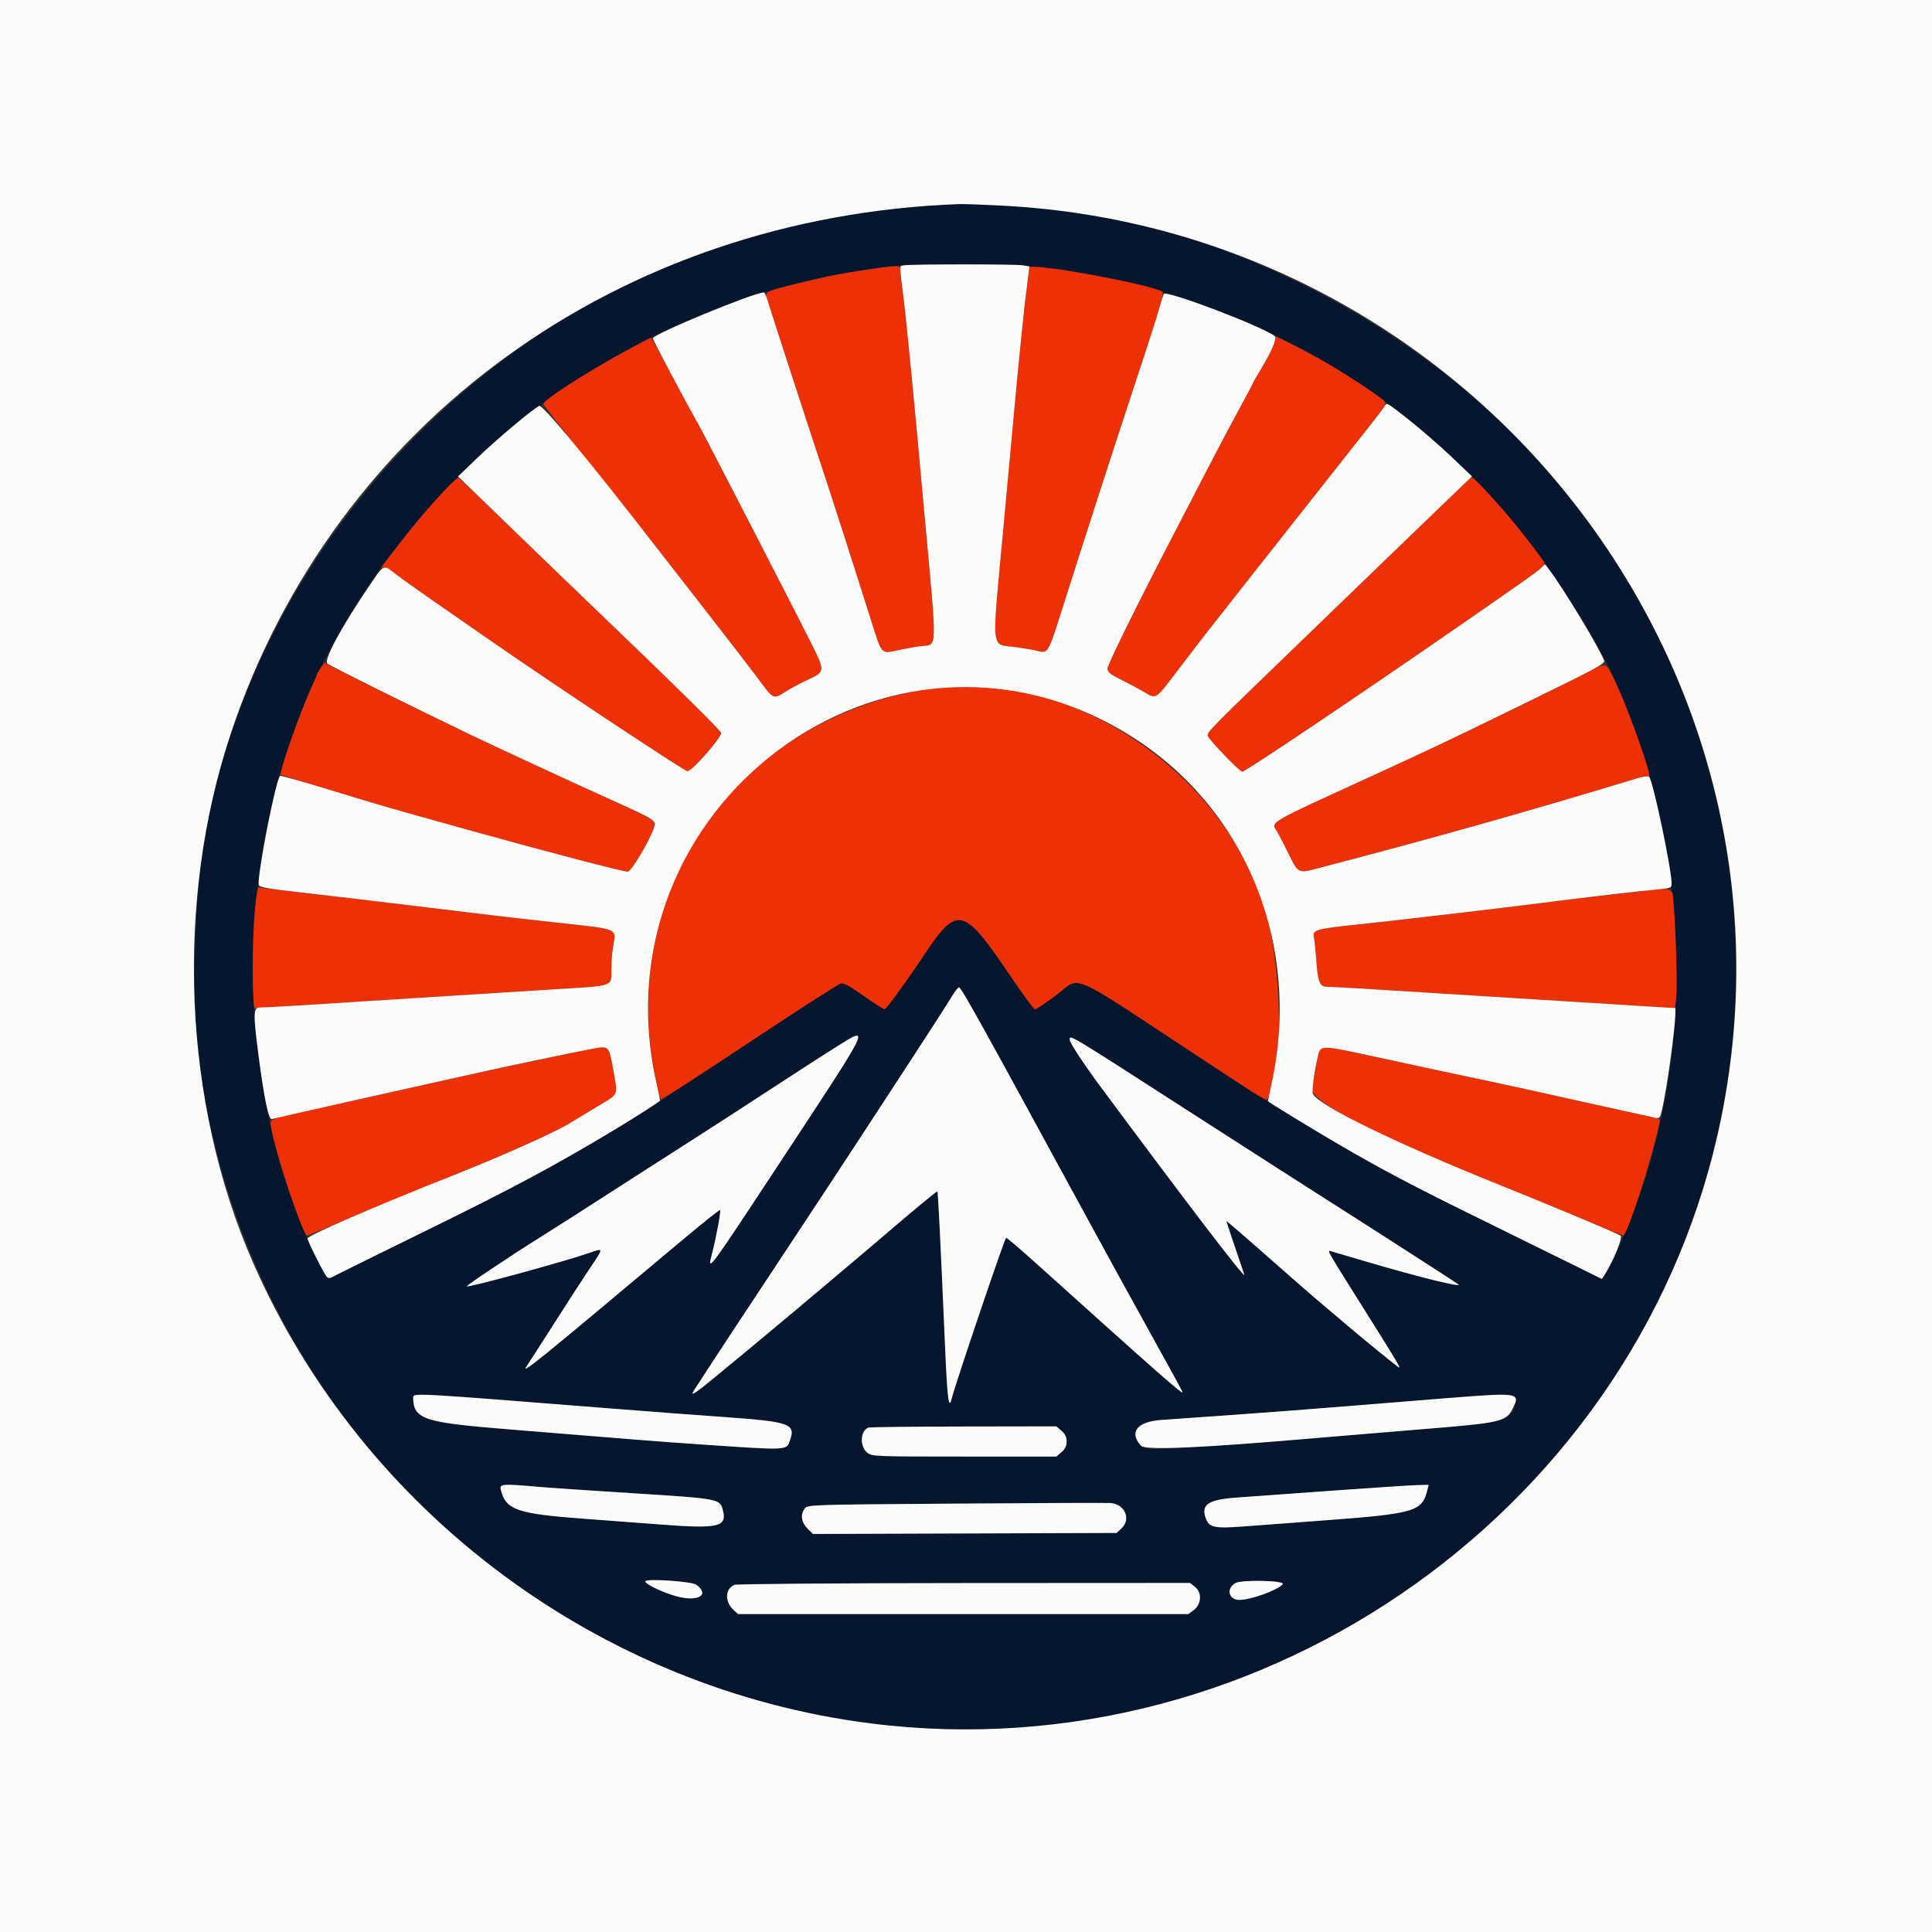 <svg id="svg" version="1.1" xmlns="http://www.w3.org/2000/svg" xmlns:xlink="http://www.w3.org/1999/xlink" width="400" height="400" viewBox="0, 0, 400,400"><rect x="0" y="0" width="400" height="400" fill="#333333" stroke="none"/><g id="svgg"><path id="path0" d="M191.016 42.598 C 119.746 46.016,56.874 100.359,42.805 170.703 C 40.406 182.702,39.496 205.770,40.950 217.773 C 53.202 318.952,157.895 383.357,253.674 348.639 C 359.302 310.350,393.486 182.695,320.791 97.996 C 290.879 63.145,241.666 40.687,198.633 42.251 C 197.773 42.283,194.346 42.439,191.016 42.598 M219.769 55.792 C 249.426 60.549,275.901 72.680,296.680 91.034 C 314.049 106.377,330.363 129.184,337.322 147.852 C 351.431 185.696,350.111 227.965,333.789 260.991 C 331.750 265.117,332.048 264.985,328.597 263.291 C 293.488 246.063,282.248 240.188,269.922 232.626 C 267.881 231.374,264.643 229.388,262.726 228.213 C 260.809 227.037,254.532 222.977,248.777 219.190 C 220.299 200.452,224.008 202.068,218.648 206.055 C 216.482 207.666,214.519 208.984,214.286 208.984 C 214.053 208.984,211.578 205.605,208.786 201.474 C 199.499 187.729,198.165 187.431,191.406 197.585 C 187.853 202.924,183.610 208.781,183.194 208.921 C 182.980 208.993,181.044 207.787,178.893 206.240 C 176.089 204.225,174.735 203.478,174.112 203.604 C 173.633 203.701,165.068 209.190,155.078 215.803 C 132.377 230.829,132.533 230.728,126.808 234.157 C 114.518 241.520,106.571 245.773,88.672 254.567 C 78.037 259.792,69.031 264.241,68.657 264.455 C 66.751 265.547,58.682 245.878,56.270 234.262 C 51.673 212.125,51.145 196.505,54.320 176.612 C 56.273 164.370,61.188 148.502,65.858 139.355 C 66.159 138.765,66.696 137.710,67.051 137.012 C 89.315 93.151,132.811 62.021,180.664 55.699 C 183.242 55.358,185.879 55.009,186.523 54.923 C 190.618 54.378,214.909 55.013,219.769 55.792 M201.505 209.133 C 204.615 214.632,209.440 223.443,223.244 248.828 C 228.559 258.604,235.527 271.300,238.729 277.042 C 241.930 282.784,244.665 287.794,244.807 288.175 C 245.120 289.016,240.622 285.065,214.583 261.621 C 211.302 258.667,208.479 256.250,208.310 256.250 C 208.048 256.250,198.610 284.104,197.221 288.977 C 196.416 291.800,196.176 290.407,195.722 280.273 C 195.481 274.902,195.049 265.183,194.761 258.675 C 194.474 252.167,194.164 246.768,194.072 246.676 C 193.981 246.585,190.048 249.808,185.332 253.839 C 176.869 261.073,163.623 272.220,154.492 279.792 C 142.378 289.837,142.332 289.868,144.455 286.668 C 145.078 285.729,146.434 283.643,147.470 282.031 C 148.505 280.420,154.301 271.631,160.348 262.500 C 166.396 253.369,174.040 241.768,177.335 236.719 C 180.630 231.670,186.081 223.320,189.450 218.164 C 192.818 213.008,196.175 207.783,196.908 206.554 C 198.621 203.684,198.332 203.522,201.505 209.133 M177.581 215.400 C 177.299 216.526,174.569 220.810,161.322 240.923 C 146.397 263.581,146.357 263.634,147.434 259.479 C 148.031 257.176,149.219 251.291,149.219 250.637 C 149.219 250.111,147.399 251.581,130.664 265.622 C 114.825 278.911,112.757 280.612,109.962 282.650 C 108.442 283.758,108.418 283.763,109.071 282.813 C 109.439 282.275,111.980 278.320,114.717 274.023 C 117.453 269.727,120.801 264.558,122.156 262.538 C 125.024 258.262,125.028 258.356,122.037 259.391 C 116.576 261.280,96.965 266.627,96.651 266.313 C 96.496 266.158,105.533 260.110,111.523 256.360 C 116.212 253.425,117.756 252.438,133.398 242.377 C 139.199 238.647,145.264 234.757,146.875 233.733 C 148.486 232.709,154.375 228.890,159.961 225.245 C 177.251 213.963,178.055 213.513,177.581 215.400 M224.714 216.347 C 226.053 217.174,236.553 223.904,248.047 231.302 C 259.541 238.701,272.109 246.757,275.977 249.205 C 281.868 252.934,301.391 265.491,301.921 265.892 C 302.981 266.696,293.864 264.444,282.617 261.126 C 279.180 260.111,276.040 259.189,275.639 259.076 C 274.690 258.808,274.402 258.298,282.357 270.964 C 289.665 282.600,290.269 283.627,289.419 282.973 C 284.748 279.377,274.145 270.476,266.455 263.695 C 255.279 253.840,253.759 252.569,254.065 253.336 C 254.232 253.757,255.067 256.211,255.920 258.789 C 256.772 261.367,257.558 263.740,257.665 264.063 C 258.042 265.194,245.031 248.138,227.719 224.805 C 220.607 215.219,219.966 213.415,224.714 216.347 M101.392 289.657 C 108.468 290.199,119.707 291.075,126.367 291.603 C 133.027 292.132,143.662 292.934,150.000 293.386 C 163.510 294.348,164.751 294.783,163.577 298.151 C 162.978 299.870,162.034 300.135,157.443 299.877 C 151.043 299.516,137.099 298.515,126.563 297.659 C 121.299 297.232,111.481 296.436,104.745 295.890 C 88.505 294.573,87.395 294.291,86.085 291.158 C 84.849 288.200,83.759 288.307,101.392 289.657 M313.672 289.668 C 313.672 294.148,312.574 294.452,289.844 296.272 C 280.283 297.038,271.846 297.753,271.094 297.862 C 269.013 298.163,241.517 299.993,239.025 299.997 C 236.561 300.000,235.721 299.405,235.313 297.364 C 234.880 295.203,236.281 294.284,240.463 293.984 C 242.378 293.847,248.955 293.383,255.078 292.954 C 261.201 292.524,271.660 291.727,278.320 291.183 C 314.397 288.232,313.672 288.263,313.672 289.668 M219.770 296.227 C 220.530 296.881,220.833 297.512,220.833 298.438 C 220.833 299.363,220.530 299.994,219.770 300.648 L 218.706 301.563 199.640 301.563 C 181.238 301.563,180.540 301.536,179.592 300.790 C 177.958 299.505,178.073 296.259,179.777 295.574 C 180.050 295.464,188.921 295.360,199.490 295.343 L 218.706 295.313 219.770 296.227 M111.133 307.804 C 113.496 308.010,122.637 308.632,131.445 309.187 C 148.793 310.279,149.037 310.325,149.642 312.588 C 150.590 316.131,148.838 316.550,136.860 315.640 C 131.304 315.218,124.209 314.684,121.094 314.454 C 107.030 313.415,104.737 312.626,103.695 308.472 C 103.381 307.223,103.924 307.174,111.133 307.804 M295.520 308.496 C 294.401 312.980,293.033 313.376,273.633 314.825 C 267.832 315.258,260.566 315.801,257.486 316.032 C 251.407 316.488,250.356 316.264,249.654 314.368 C 248.602 311.523,250.128 310.482,255.969 310.059 C 283.451 308.068,291.546 307.510,293.499 307.469 L 295.788 307.422 295.520 308.496 M232.324 312.302 C 233.502 313.673,233.453 315.254,232.195 316.436 L 231.187 317.383 199.750 317.487 L 168.313 317.592 167.164 316.443 C 165.880 315.159,165.675 313.569,166.631 312.305 C 167.210 311.538,167.809 311.519,197.771 311.305 C 233.589 311.049,231.186 310.980,232.324 312.302 M144.141 328.094 C 147.045 330.175,144.568 331.699,140.188 330.527 C 137.288 329.751,133.594 328.001,133.594 327.404 C 133.594 326.767,143.161 327.393,144.141 328.094 M265.575 327.993 C 264.570 329.210,258.986 331.234,256.604 331.245 C 254.373 331.256,253.808 328.904,255.767 327.763 C 257.052 327.014,266.206 327.229,265.575 327.993 M247.429 328.560 C 248.897 329.715,248.749 332.162,247.139 333.359 L 246.036 334.180 199.417 334.180 L 152.797 334.180 151.810 333.252 C 149.992 331.544,150.129 328.912,152.076 328.128 C 152.550 327.937,173.717 327.773,199.654 327.759 L 246.379 327.734 247.429 328.560 " stroke="none" fill="#06162e" fill-rule="evenodd"></path><path id="path1" d="M179.297 55.845 C 173.473 56.744,171.323 57.182,164.355 58.886 C 158.217 60.387,158.090 60.474,158.968 62.579 C 159.173 63.073,161.474 70.068,164.080 78.125 C 166.686 86.182,169.497 94.795,170.326 97.266 C 171.925 102.027,177.227 118.536,180.300 128.320 C 182.598 135.636,182.392 135.399,185.797 134.645 C 187.271 134.319,189.386 133.935,190.497 133.791 C 194.172 133.314,194.083 135.953,191.417 106.636 C 188.847 78.375,187.793 67.568,186.905 60.363 C 186.588 57.792,186.328 55.550,186.328 55.383 C 186.328 54.935,184.344 55.065,179.297 55.845 M213.153 55.371 C 213.058 55.532,212.863 56.807,212.720 58.203 C 212.577 59.600,212.201 62.939,211.885 65.625 C 211.568 68.311,210.703 77.100,209.964 85.156 C 209.224 93.213,208.180 104.551,207.644 110.352 C 205.317 135.543,205.071 133.268,210.205 133.970 C 212.164 134.238,214.282 134.605,214.913 134.786 C 216.863 135.345,217.098 134.977,219.375 127.789 C 225.092 109.747,231.395 90.279,236.908 73.633 C 239.892 64.621,241.039 60.607,240.691 60.394 C 238.185 58.853,213.734 54.393,213.153 55.371 M264.128 69.714 C 264.444 70.046,262.819 73.546,260.833 76.809 C 260.031 78.126,259.375 79.278,259.375 79.368 C 259.375 79.458,258.132 81.808,256.612 84.590 C 255.093 87.372,252.259 92.725,250.314 96.484 C 248.369 100.244,245.591 105.605,244.140 108.398 C 235.728 124.585,229.297 137.583,229.297 138.396 C 229.297 139.163,229.798 139.577,232.129 140.737 C 233.687 141.512,235.870 142.678,236.981 143.329 C 239.453 144.777,239.135 144.994,244.079 138.477 C 246.035 135.898,248.387 132.827,249.306 131.651 C 251.957 128.258,265.358 111.249,273.756 100.618 C 277.985 95.265,282.551 89.483,283.903 87.769 C 287.333 83.420,287.306 83.497,285.822 82.388 C 282.945 80.238,276.655 76.229,272.852 74.119 C 269.728 72.387,263.843 69.416,264.128 69.714 M129.109 72.897 C 121.246 77.188,112.500 82.833,112.500 83.616 C 112.500 83.802,116.683 89.191,121.796 95.591 C 132.476 108.960,135.262 112.466,136.940 114.648 C 137.601 115.508,141.909 121.045,146.512 126.953 C 151.116 132.862,155.795 138.933,156.910 140.445 C 160.164 144.861,160.078 144.818,162.555 143.254 C 163.707 142.527,165.837 141.383,167.291 140.711 C 170.846 139.067,170.852 139.004,167.993 133.246 C 164.945 127.108,146.348 91.083,144.176 87.109 C 143.296 85.498,140.862 80.976,138.768 77.060 C 136.674 73.145,134.871 69.937,134.760 69.932 C 134.650 69.926,132.107 71.261,129.109 72.897 M92.481 101.059 C 88.423 105.325,85.478 108.881,79.142 117.165 C 78.814 117.593,78.828 117.658,79.199 117.435 C 79.497 117.256,80.563 117.812,81.933 118.860 C 83.169 119.805,86.553 122.223,89.453 124.233 C 92.354 126.243,97.891 130.084,101.758 132.768 C 114.662 141.726,141.920 159.800,142.351 159.684 C 143.615 159.346,149.654 152.376,149.279 151.688 C 148.825 150.857,139.824 141.980,125.781 128.517 C 120.303 123.264,111.188 114.479,105.526 108.995 C 99.865 103.511,95.097 98.972,94.932 98.910 C 94.767 98.848,93.664 99.815,92.481 101.059 M301.562 101.666 C 299.950 103.221,293.537 109.414,287.311 115.430 C 281.085 121.445,273.442 128.828,270.325 131.836 C 250.805 150.675,250.033 151.451,250.012 152.251 C 249.997 152.855,256.610 159.766,257.204 159.766 C 257.861 159.766,281.170 144.097,302.734 129.160 C 320.110 117.125,320.147 117.096,319.659 116.285 C 319.287 115.666,315.888 111.230,313.916 108.789 C 310.676 104.779,305.193 98.824,304.750 98.834 C 304.608 98.838,303.173 100.112,301.562 101.666 M66.387 138.309 C 65.968 138.897,65.625 139.478,65.625 139.600 C 65.625 139.721,65.201 140.749,64.682 141.883 C 62.074 147.591,57.609 160.260,58.145 160.434 C 60.214 161.107,79.634 166.979,82.227 167.716 C 102.939 173.603,128.658 180.477,129.954 180.472 C 130.834 180.469,135.547 172.211,135.547 170.672 C 135.547 169.729,134.900 169.380,123.828 164.351 C 104.487 155.565,92.127 149.704,76.641 141.976 L 67.149 137.239 66.387 138.309 M328.125 139.447 C 319.228 144.051,298.600 153.981,284.570 160.414 C 261.628 170.933,263.155 170.030,264.482 172.305 C 264.909 173.035,265.969 175.094,266.838 176.879 C 268.685 180.671,268.895 180.797,272.034 179.981 C 295.883 173.784,316.395 168.010,338.974 161.138 C 340.106 160.794,341.186 160.606,341.373 160.722 C 342.282 161.284,337.384 147.480,334.484 141.309 C 332.399 136.871,332.850 137.003,328.125 139.447 M192.188 142.617 C 154.818 148.491,130.203 180.535,134.757 217.383 C 135.242 221.307,136.445 227.200,136.841 227.596 C 136.958 227.713,145.196 222.402,155.148 215.794 C 165.100 209.186,173.633 203.701,174.112 203.604 C 174.735 203.478,176.089 204.225,178.893 206.240 C 181.044 207.787,182.980 208.993,183.194 208.921 C 183.610 208.781,187.853 202.924,191.406 197.585 C 198.165 187.431,199.499 187.729,208.786 201.474 C 211.578 205.605,214.053 208.984,214.286 208.984 C 214.519 208.984,216.482 207.666,218.648 206.055 C 224.013 202.064,220.226 200.396,249.365 219.580 C 262.315 228.105,262.106 227.982,262.506 227.334 C 265.948 221.765,265.418 198.635,261.584 187.109 C 252.061 158.474,220.408 138.180,192.188 142.617 M52.805 188.042 C 52.159 194.240,52.178 209.016,52.832 208.794 C 53.101 208.703,56.660 208.439,60.742 208.207 C 64.824 207.975,76.250 207.266,86.133 206.630 C 96.016 205.995,108.496 205.206,113.867 204.878 C 127.614 204.037,126.561 204.403,126.565 200.456 C 126.566 199.239,126.734 197.225,126.937 195.981 C 127.573 192.102,128.399 192.453,115.248 191.010 C 105.033 189.888,100.741 189.382,82.227 187.115 C 77.070 186.484,68.809 185.519,63.867 184.971 C 58.926 184.423,54.519 183.894,54.075 183.795 C 53.315 183.625,53.240 183.876,52.805 188.042 M341.992 184.195 C 341.777 184.276,338.262 184.709,334.180 185.156 C 330.098 185.604,324.121 186.310,320.898 186.727 C 311.371 187.959,289.462 190.533,281.104 191.403 C 272.431 192.306,271.684 192.526,272.027 194.078 C 272.154 194.649,272.363 196.611,272.492 198.438 C 272.837 203.323,273.210 204.297,274.737 204.296 C 275.927 204.294,284.365 204.799,304.492 206.076 C 318.640 206.973,337.132 208.128,342.248 208.433 L 346.801 208.704 347.082 206.084 C 347.368 203.405,346.707 186.450,346.254 184.863 C 346.014 184.026,343.482 183.628,341.992 184.195 M122.070 217.169 C 121.426 217.330,118.174 218.028,114.844 218.720 C 106.655 220.421,96.713 222.589,82.227 225.831 C 75.566 227.321,67.305 229.156,63.867 229.907 C 55.818 231.666,55.813 231.668,56.105 233.289 C 57.086 238.735,62.244 254.446,63.497 255.804 C 63.568 255.881,66.493 254.707,69.996 253.197 C 73.500 251.686,81.201 248.486,87.109 246.086 C 105.586 238.580,114.387 234.728,117.699 232.698 C 119.459 231.619,122.342 229.879,124.107 228.830 C 128.111 226.452,127.922 226.853,127.156 222.347 C 126.153 216.455,125.913 216.210,122.070 217.169 M273.262 217.156 C 273.140 217.353,272.770 219.067,272.440 220.964 C 272.109 222.862,271.751 224.766,271.644 225.195 C 270.968 227.908,284.008 234.678,310.156 245.191 C 316.279 247.653,324.599 251.076,328.644 252.797 C 332.690 254.519,336.058 255.868,336.130 255.796 C 337.284 254.630,341.821 240.438,343.568 232.528 C 343.716 231.862,343.554 231.612,342.876 231.463 C 342.390 231.355,340.410 230.915,338.477 230.486 C 336.543 230.057,332.148 229.088,328.711 228.335 C 325.273 227.581,319.648 226.334,316.211 225.564 C 312.773 224.794,306.709 223.478,302.734 222.640 C 298.760 221.801,291.772 220.328,287.207 219.365 C 282.641 218.402,278.246 217.432,277.441 217.208 C 275.627 216.704,273.557 216.678,273.262 217.156 " stroke="none" fill="#ee3006" fill-rule="evenodd"></path><path id="path2" d="M0.000 200.000 L 0.000 400.000 200.000 400.000 L 400.000 400.000 400.000 200.000 L 400.000 0.000 200.000 0.000 L 0.000 0.000 0.000 200.000 M207.617 42.583 C 304.498 47.656,375.281 137.294,356.445 231.055 C 340.296 311.435,262.192 367.190,180.273 356.814 C 124.233 349.716,75.083 313.069,52.412 261.478 C 37.886 228.422,36.142 186.750,47.820 151.758 C 69.264 87.506,128.055 44.817,198.633 42.251 C 199.492 42.220,203.535 42.369,207.617 42.583 M187.012 54.957 C 186.192 55.171,186.202 54.662,186.905 60.363 C 187.793 67.568,188.847 78.375,191.417 106.636 C 194.083 135.953,194.172 133.314,190.497 133.791 C 189.386 133.935,187.271 134.319,185.797 134.645 C 182.392 135.399,182.598 135.636,180.300 128.320 C 177.227 118.536,171.925 102.027,170.326 97.266 C 168.678 92.358,159.734 64.882,158.913 62.207 C 158.633 61.294,158.288 60.547,158.146 60.547 C 156.112 60.547,135.156 69.215,135.156 70.057 C 135.156 70.386,141.789 82.890,144.995 88.605 C 146.201 90.756,165.360 127.943,167.993 133.246 C 170.852 139.004,170.846 139.067,167.291 140.711 C 165.837 141.383,163.707 142.527,162.555 143.254 C 160.078 144.818,160.164 144.861,156.910 140.445 C 155.795 138.933,151.116 132.862,146.512 126.953 C 141.908 121.045,137.392 115.244,136.477 114.063 C 121.916 95.271,112.307 83.669,111.612 84.041 C 110.084 84.859,102.861 90.928,98.958 94.673 L 94.827 98.638 105.324 108.803 C 111.097 114.394,120.303 123.266,125.781 128.518 C 139.810 141.967,148.825 150.856,149.279 151.688 C 149.654 152.376,143.615 159.346,142.351 159.684 C 141.920 159.800,114.662 141.726,101.758 132.768 C 97.891 130.084,92.354 126.243,89.453 124.233 C 86.553 122.223,83.169 119.805,81.933 118.860 C 79.249 116.807,79.628 116.625,76.269 121.581 C 70.540 130.034,66.949 136.746,67.801 137.407 C 68.514 137.960,85.555 146.424,97.461 152.138 C 103.224 154.904,118.067 161.766,127.930 166.225 C 134.724 169.297,135.547 169.777,135.547 170.672 C 135.547 172.211,130.834 180.469,129.954 180.472 C 128.961 180.476,112.836 176.252,96.875 171.807 C 80.025 167.115,78.528 166.681,67.977 163.440 C 62.592 161.786,58.091 160.528,57.975 160.645 C 57.039 161.581,53.097 181.938,53.599 183.246 C 53.769 183.690,55.691 184.036,61.774 184.715 C 66.148 185.203,74.648 186.201,80.664 186.933 C 102.721 189.616,105.074 189.893,115.248 191.010 C 128.399 192.453,127.573 192.102,126.937 195.981 C 126.734 197.225,126.566 199.239,126.565 200.456 C 126.561 204.403,127.614 204.036,113.867 204.878 C 108.496 205.207,95.928 205.999,85.938 206.640 C 62.461 208.144,55.130 208.590,53.809 208.592 C 52.438 208.594,52.399 209.895,53.512 218.442 C 54.687 227.468,55.605 231.866,56.278 231.689 C 57.439 231.384,81.000 226.077,88.672 224.393 C 93.076 223.425,98.174 222.294,100.000 221.877 C 104.438 220.865,119.890 217.636,122.948 217.081 C 126.071 216.515,126.082 216.527,127.012 221.712 C 127.934 226.853,128.092 226.464,124.148 228.806 C 122.361 229.868,119.459 231.619,117.699 232.698 C 114.783 234.486,103.787 239.391,93.945 243.294 C 77.346 249.877,63.672 255.804,63.672 256.414 C 63.672 256.936,66.962 263.516,67.619 264.308 C 67.904 264.651,68.240 264.692,68.686 264.438 C 69.043 264.234,78.037 259.792,88.672 254.567 C 106.628 245.745,114.500 241.530,126.951 234.072 C 130.749 231.797,135.317 228.896,136.631 227.925 C 136.689 227.881,136.401 226.370,135.989 224.567 C 122.845 167.043,183.747 121.631,233.398 151.932 C 257.796 166.822,269.571 195.394,263.261 224.396 C 262.842 226.319,262.500 227.926,262.500 227.966 C 262.500 228.118,271.525 233.637,276.991 236.828 C 286.334 242.282,292.416 245.486,307.227 252.759 C 314.961 256.556,323.620 260.820,326.469 262.234 L 331.648 264.805 332.206 263.945 C 334.011 261.164,336.048 256.168,335.514 255.828 C 334.597 255.243,321.986 249.955,310.156 245.194 C 288.901 236.642,273.169 228.967,271.845 226.504 C 271.534 225.925,272.078 221.949,272.986 218.164 C 273.380 216.521,274.232 216.515,281.507 218.105 C 284.910 218.849,291.035 220.169,295.117 221.039 C 299.199 221.908,305.439 223.238,308.984 223.993 C 312.529 224.748,316.924 225.706,318.750 226.122 C 320.576 226.538,324.971 227.514,328.516 228.292 C 332.061 229.069,336.543 230.057,338.477 230.486 C 340.410 230.915,342.370 231.350,342.833 231.452 C 343.561 231.611,343.730 231.388,344.100 229.783 C 345.136 225.290,346.860 212.809,346.871 209.725 L 346.875 208.708 342.285 208.435 C 337.137 208.128,318.675 206.975,304.492 206.076 C 284.365 204.799,275.927 204.294,274.737 204.296 C 273.210 204.297,272.837 203.323,272.492 198.438 C 272.363 196.611,272.154 194.649,272.027 194.078 C 271.684 192.526,272.431 192.306,281.104 191.403 C 289.344 190.546,311.002 188.001,321.094 186.705 C 328.257 185.785,339.743 184.454,343.457 184.113 C 345.876 183.891,346.094 183.797,346.094 182.975 C 346.094 179.945,342.241 161.641,341.428 160.810 C 341.255 160.633,340.168 160.775,339.013 161.126 C 316.253 168.050,295.907 173.778,272.034 179.981 C 268.895 180.797,268.685 180.671,266.838 176.879 C 265.969 175.094,264.909 173.035,264.482 172.305 C 263.155 170.030,261.628 170.933,284.570 160.414 C 296.147 155.106,300.324 153.123,314.063 146.415 C 330.782 138.251,332.362 137.407,332.117 136.769 C 331.098 134.114,323.759 121.943,320.840 118.068 L 319.885 116.801 319.025 117.610 C 318.060 118.517,316.375 119.711,302.734 129.160 C 281.170 144.097,257.861 159.766,257.204 159.766 C 256.610 159.766,249.997 152.855,250.012 152.251 C 250.033 151.451,250.805 150.675,270.325 131.836 C 273.442 128.828,280.998 121.530,287.117 115.617 C 293.236 109.704,299.711 103.464,301.506 101.750 L 304.769 98.633 300.783 94.840 C 297.135 91.370,291.589 86.687,288.350 84.344 C 287.183 83.499,287.015 83.469,286.692 84.046 C 286.494 84.400,285.233 86.083,283.889 87.787 C 282.545 89.491,277.985 95.265,273.756 100.618 C 265.358 111.249,251.957 128.258,249.306 131.651 C 248.387 132.827,246.035 135.898,244.079 138.477 C 239.135 144.994,239.453 144.777,236.981 143.329 C 235.870 142.678,233.687 141.512,232.129 140.737 C 229.798 139.577,229.297 139.163,229.297 138.396 C 229.297 137.583,235.728 124.585,244.140 108.398 C 245.591 105.605,248.369 100.244,250.314 96.484 C 252.259 92.725,255.093 87.372,256.612 84.590 C 258.132 81.808,259.375 79.458,259.375 79.368 C 259.375 79.278,260.031 78.126,260.833 76.809 C 263.261 72.819,264.465 70.025,263.937 69.602 C 261.484 67.636,241.654 60.075,240.984 60.851 C 240.851 61.006,240.432 62.275,240.055 63.672 C 239.677 65.068,238.262 69.551,236.909 73.633 C 231.466 90.061,225.116 109.673,219.375 127.789 C 217.098 134.977,216.863 135.345,214.913 134.786 C 214.282 134.605,212.164 134.238,210.205 133.970 C 205.071 133.268,205.317 135.543,207.644 110.352 C 208.180 104.551,209.225 93.213,209.967 85.156 C 211.212 71.623,212.120 62.873,212.851 57.364 L 213.143 55.158 211.747 54.927 C 210.141 54.661,188.041 54.688,187.012 54.957 M196.908 206.555 C 196.175 207.784,192.818 213.008,189.450 218.164 C 186.081 223.320,180.630 231.670,177.335 236.719 C 174.040 241.768,166.396 253.369,160.348 262.500 C 154.301 271.631,148.505 280.420,147.470 282.031 C 146.434 283.643,145.078 285.729,144.455 286.668 C 142.332 289.868,142.378 289.837,154.492 279.792 C 163.623 272.220,176.869 261.073,185.332 253.839 C 190.048 249.808,193.979 246.583,194.069 246.673 C 194.220 246.824,194.650 255.514,195.721 280.076 C 196.136 289.602,196.467 291.994,197.035 289.579 C 197.665 286.901,208.033 256.250,208.310 256.250 C 208.479 256.250,211.302 258.667,214.584 261.621 C 240.604 285.043,245.117 289.008,244.807 288.175 C 244.665 287.794,241.930 282.784,238.729 277.042 C 235.527 271.300,228.558 258.604,223.242 248.828 C 203.562 212.645,199.078 204.570,198.580 204.421 C 198.394 204.366,197.642 205.326,196.908 206.555 M173.438 216.557 C 171.611 217.690,165.547 221.600,159.961 225.245 C 154.375 228.890,148.486 232.709,146.875 233.733 C 145.264 234.757,139.199 238.647,133.398 242.377 C 117.836 252.387,116.226 253.415,111.523 256.363 C 105.622 260.062,96.505 266.166,96.656 266.317 C 96.966 266.628,116.627 261.262,122.037 259.391 C 125.028 258.356,125.024 258.262,122.156 262.538 C 120.801 264.558,117.453 269.727,114.717 274.023 C 111.980 278.320,109.439 282.271,109.070 282.803 C 107.651 284.847,110.958 282.172,140.603 257.295 C 145.167 253.466,148.982 250.415,149.083 250.515 C 149.297 250.729,148.312 256.090,147.440 259.454 C 146.356 263.638,146.384 263.601,161.322 240.923 C 180.577 211.690,180.262 212.322,173.438 216.557 M221.484 215.368 C 221.484 215.871,224.686 220.717,227.719 224.805 C 246.380 249.956,258.084 265.252,257.606 263.867 C 256.361 260.259,253.906 252.936,253.906 252.830 C 253.906 252.684,257.328 255.646,266.455 263.695 C 274.145 270.476,284.748 279.377,289.419 282.973 C 290.269 283.627,289.665 282.600,282.357 270.964 C 274.402 258.298,274.690 258.808,275.639 259.076 C 276.040 259.189,279.180 260.111,282.617 261.126 C 293.864 264.444,302.981 266.696,301.921 265.892 C 301.391 265.491,281.868 252.934,275.977 249.205 C 272.109 246.757,259.541 238.701,248.047 231.302 C 220.102 213.315,221.484 214.144,221.484 215.368 M85.547 289.270 C 85.547 293.782,87.548 294.472,104.688 295.878 C 130.873 298.025,136.419 298.461,144.922 299.040 C 163.497 300.306,162.815 300.338,163.577 298.151 C 164.751 294.783,163.510 294.348,150.000 293.386 C 143.662 292.934,133.027 292.132,126.367 291.603 C 86.233 288.417,85.547 288.378,85.547 289.270 M299.414 289.484 C 294.473 289.873,284.980 290.638,278.320 291.183 C 271.660 291.727,261.201 292.524,255.078 292.954 C 248.955 293.383,242.378 293.847,240.463 293.984 C 235.458 294.343,233.700 296.531,236.198 299.291 C 237.125 300.316,248.178 299.832,273.242 297.669 C 278.184 297.242,287.852 296.438,294.727 295.881 C 310.683 294.589,311.768 294.346,313.106 291.758 C 314.888 288.312,314.688 288.279,299.414 289.484 M179.777 295.574 C 178.073 296.259,177.958 299.505,179.592 300.790 C 180.540 301.536,181.238 301.563,199.640 301.563 L 218.706 301.563 219.770 300.648 C 220.530 299.994,220.833 299.363,220.833 298.438 C 220.833 297.512,220.530 296.881,219.770 296.227 L 218.706 295.313 199.490 295.343 C 188.921 295.360,180.050 295.464,179.777 295.574 M103.695 308.472 C 104.737 312.626,107.030 313.415,121.094 314.454 C 124.209 314.684,131.304 315.218,136.860 315.640 C 148.838 316.550,150.590 316.131,149.642 312.588 C 149.037 310.325,148.793 310.279,131.445 309.187 C 122.637 308.632,113.496 308.010,111.133 307.804 C 103.924 307.174,103.381 307.223,103.695 308.472 M275.977 308.615 C 267.598 309.219,258.594 309.869,255.969 310.059 C 250.128 310.482,248.602 311.523,249.654 314.368 C 250.356 316.264,251.407 316.488,257.486 316.032 C 260.566 315.801,267.832 315.258,273.633 314.825 C 293.033 313.376,294.401 312.980,295.520 308.496 L 295.788 307.422 293.499 307.469 C 292.241 307.495,284.355 308.011,275.977 308.615 M197.771 311.305 C 167.809 311.519,167.210 311.538,166.631 312.305 C 165.675 313.569,165.880 315.159,167.164 316.443 L 168.313 317.592 199.750 317.487 L 231.187 317.383 232.195 316.436 C 234.245 314.510,232.861 311.367,229.882 311.183 C 229.023 311.130,214.573 311.185,197.771 311.305 M133.594 327.404 C 133.594 328.001,137.288 329.751,140.188 330.527 C 144.568 331.699,147.045 330.175,144.141 328.094 C 143.161 327.393,133.594 326.767,133.594 327.404 M255.767 327.763 C 253.808 328.904,254.373 331.256,256.604 331.245 C 258.986 331.234,264.570 329.210,265.575 327.993 C 266.206 327.229,257.052 327.014,255.767 327.763 M152.076 328.128 C 150.129 328.912,149.992 331.544,151.810 333.252 L 152.797 334.180 199.417 334.180 L 246.036 334.180 247.139 333.359 C 248.749 332.162,248.897 329.715,247.429 328.560 L 246.379 327.734 199.654 327.759 C 173.717 327.773,152.550 327.937,152.076 328.128 " stroke="none" fill="#fbfbfa" fill-rule="evenodd"></path></g></svg>
